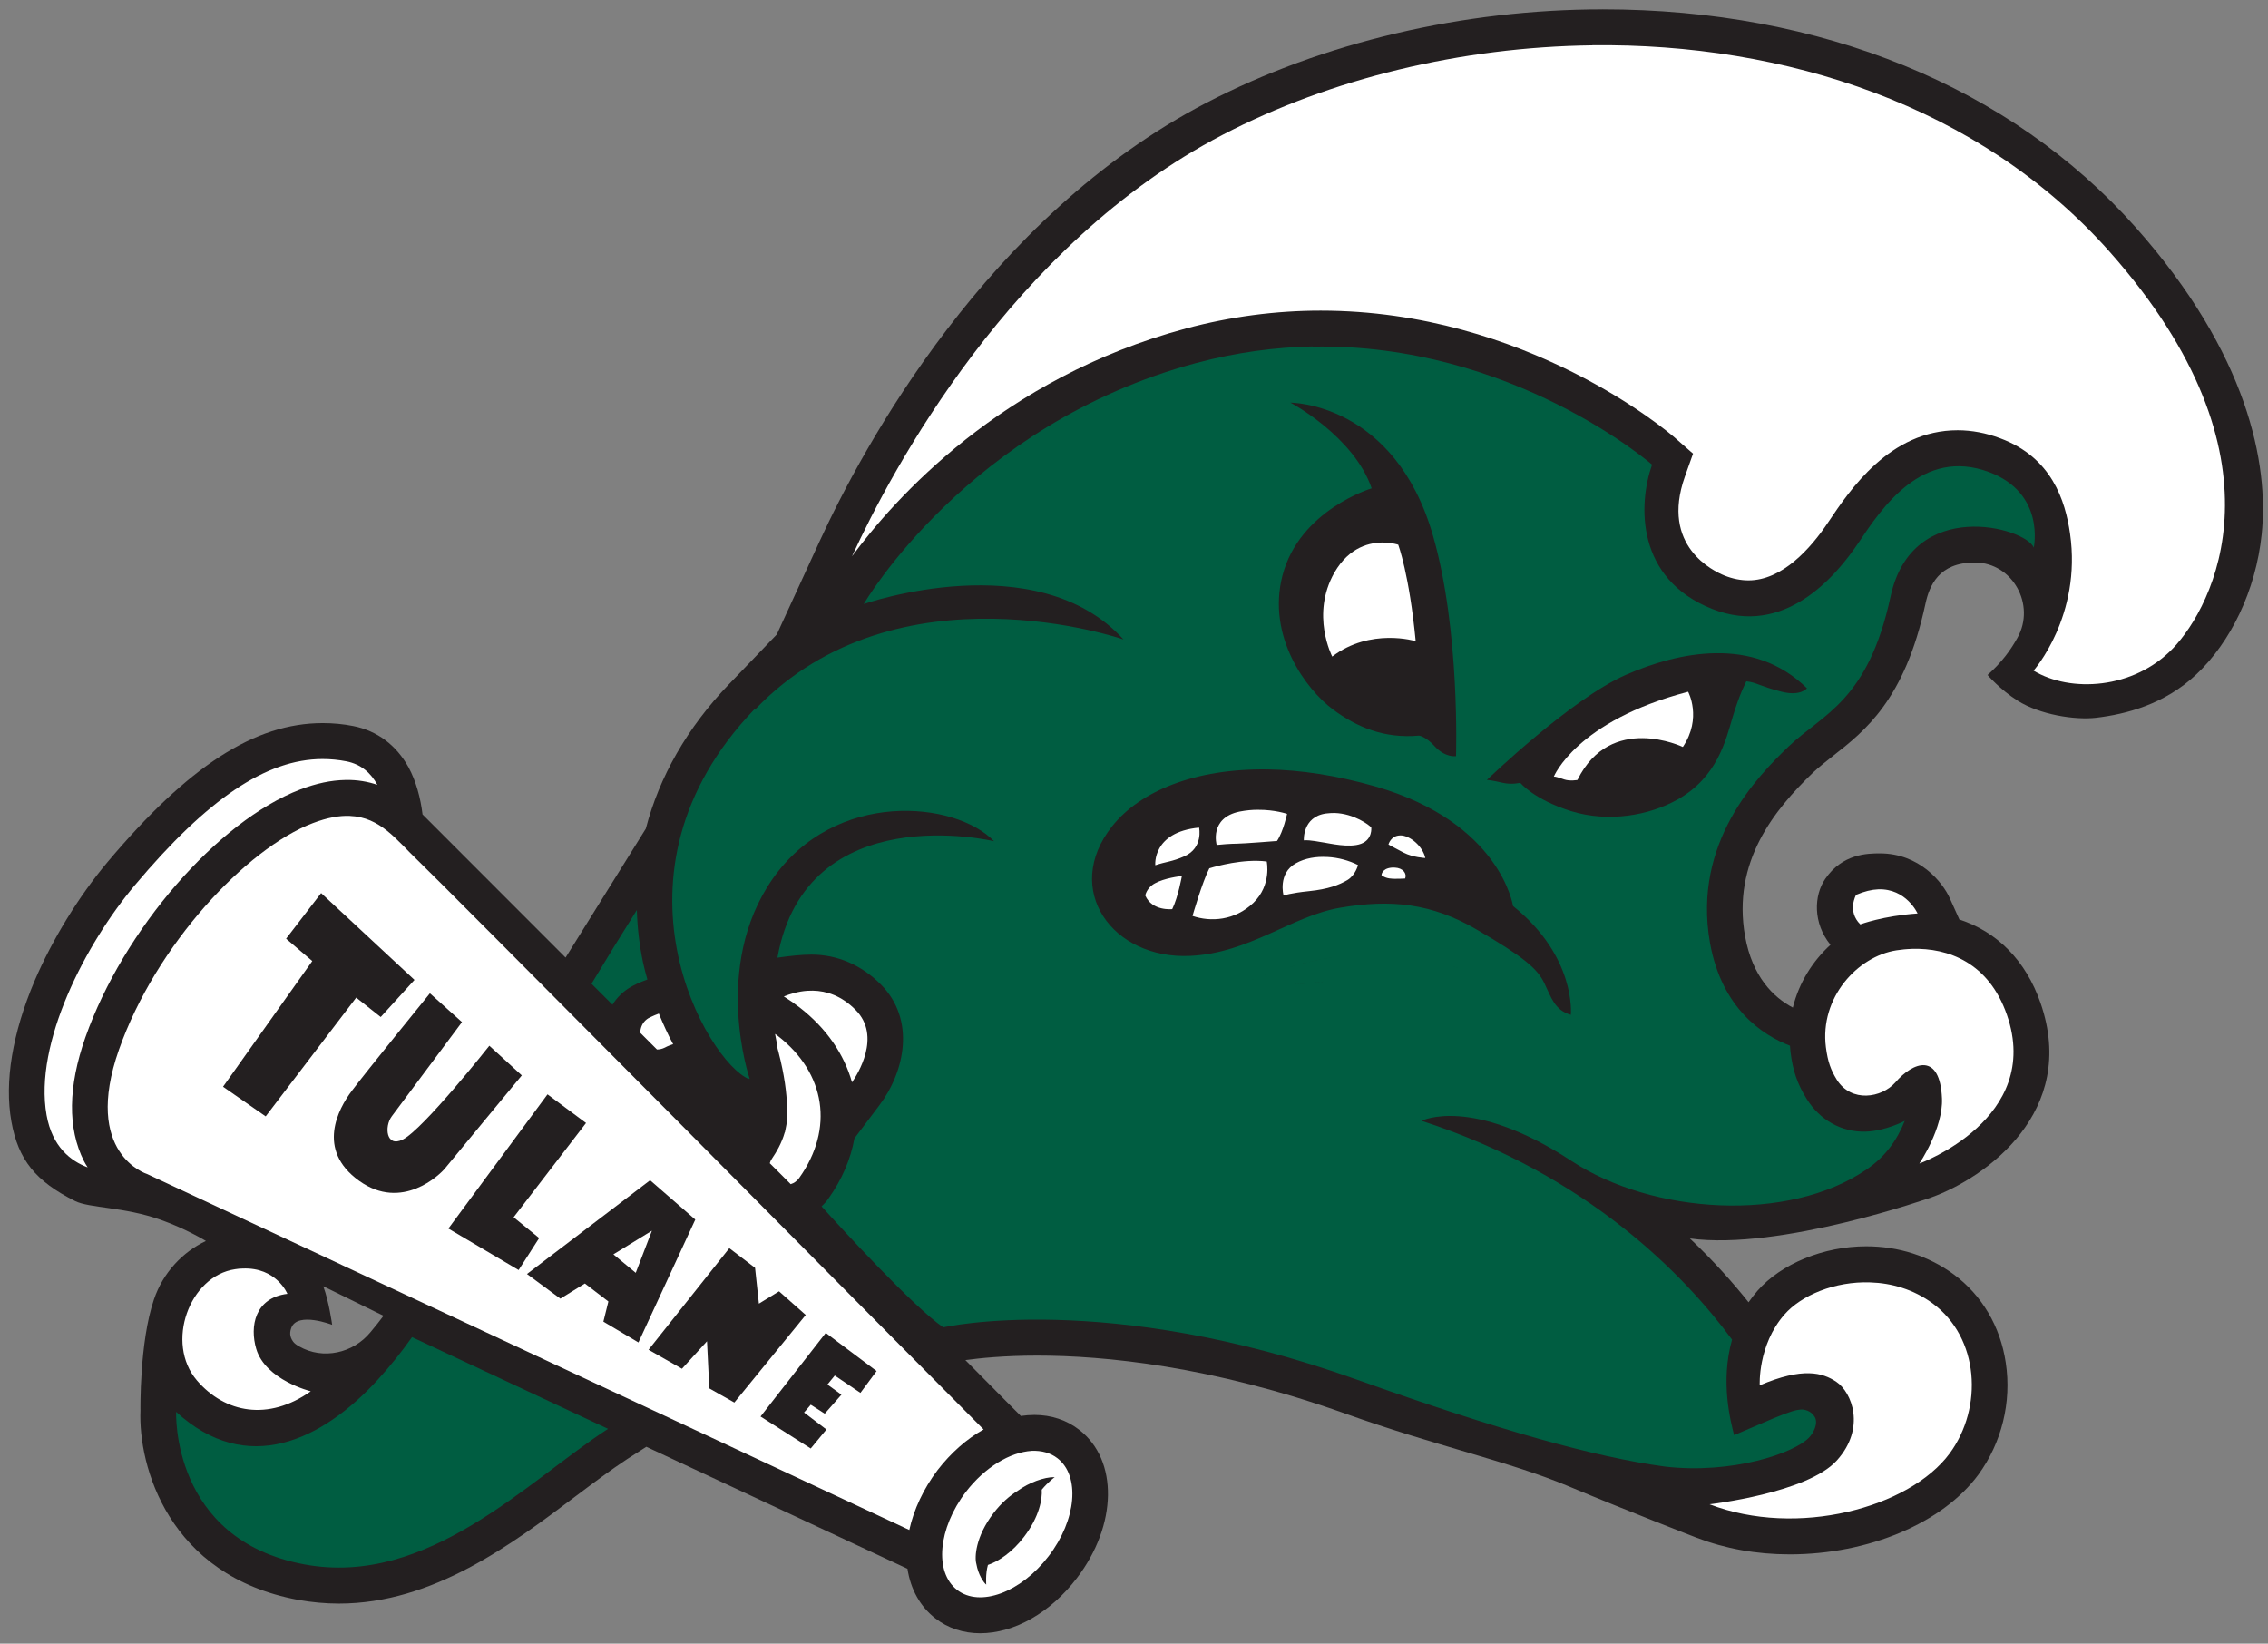 <svg height="50pt" viewBox="0 0 69 50" width="69pt" xmlns="http://www.w3.org/2000/svg"><rect x="0" y="0" width="69" height="50" fill="#808080" stroke="none"/><path d="m48.758.285c-4.25 0-8.527 1.008-12.051 2.84-6.688 3.477-10.457 10.484-11.77 13.336l-1.305 2.84-1.453 1.512c-1.27 1.32-2.121 2.816-2.531 4.395l-2.441 3.922s-4.254-4.258-4.352-4.355c-.062-.504-.195-1.004-.426-1.434-.375-.676-.953-1.109-1.68-1.254-.309-.062-.621-.09-.93-.09-2.066 0-4.086 1.301-6.547 4.227-.871 1.035-1.68 2.355-2.219 3.613-.676 1.594-.922 3.07-.707 4.277.207 1.168.738 1.82 1.938 2.422.438.219 1.48.172 2.602.57.781.277 1.379.645 1.379.645-.703.332-1.305.957-1.582 1.781-.445 1.309-.41 3.375-.41 3.375-.07 1.672.84 5.031 4.797 5.762.41.074.828.113 1.242.113 2.867 0 5.266-1.809 7.191-3.258.562-.422 1.094-.82 1.582-1.141l.578-.371 7.543 3.523.402.188c.094.621.387 1.152.848 1.508.379.297.852.453 1.363.453 1.043 0 2.145-.629 2.945-1.68 1.23-1.609 1.262-3.59.07-4.508-.379-.297-.852-.453-1.363-.453-.137 0-.277.012-.414.031l-.363-.363c-.312-.316-.766-.773-1.324-1.336.434-.059 1.176-.137 2.188-.137 2.02 0 5.285.309 9.363 1.762 2.785.996 4.992 1.453 6.805 2.215 1.816.762 3.898 1.566 3.898 1.566.867.332 1.816.504 2.824.504 2.402 0 4.652-.953 5.738-2.422.711-.969 1.02-2.211.836-3.41-.164-1.102-.727-2.055-1.586-2.688-.758-.559-1.68-.852-2.66-.852-1.293 0-2.59.531-3.309 1.355-.098.113-.188.23-.27.348-.457-.574-1.047-1.242-1.785-1.941 2.754.375 7.348-1.25 7.348-1.25 1.652-.598 4.469-2.602 3.32-5.914-.445-1.285-1.316-2.164-2.469-2.539l-.285-.633c-.227-.512-.938-1.379-2.133-1.379-.379 0-1.141.012-1.664.777-.344.5-.379 1.34.16 2.004-.539.492-.957 1.148-1.145 1.91-.59-.312-1.23-.934-1.453-2.168-.402-2.27.895-3.852 2.066-4.98.184-.172.391-.336.609-.508.973-.762 2.184-1.707 2.812-4.625.117-.543.398-1.258 1.496-1.258h.023c1.137.012 1.84 1.289 1.281 2.289-.207.371-.465.734-.91 1.133 0 0 .375.438.914.781.676.426 1.738.594 2.387.52.914-.109 2.082-.406 3.051-1.32 1.035-.973 1.809-2.535 1.988-4.266.219-2.121-.406-5.477-3.836-9.336-3.797-4.273-9.559-6.629-16.219-6.629zm-38.922 38.844 1.832.898c-.105.141-.246.32-.398.5-.527.641-1.445.844-2.164.434-.086-.047-.152-.098-.188-.148-.121-.164-.098-.309-.051-.43.199-.484 1.238-.082 1.238-.082s-.094-.703-.27-1.172zm0 0" fill="#231f20"/><path d="m48.445 1.379c-4.004.051-7.973 1.016-11.242 2.719-6.43 3.344-10.074 10.199-11.281 12.824 1.27-1.723 4.539-5.422 10.16-6.93 1.344-.359 2.723-.543 4.098-.543 6.258 0 10.586 3.703 10.766 3.859l.562.492-.25.703c-.746 2.113.875 2.871 1.203 3.004.254.102.496.148.734.148 1.023 0 1.887-.961 2.426-1.77.656-.977 1.871-2.797 3.938-2.797.426 0 .863.082 1.297.246 1.566.582 1.977 1.895 2.121 2.895.363 2.508-1.109 4.172-1.109 4.172 1.113.676 3.047.574 4.246-.684 1.188-1.242 3.656-5.77-1.945-12.074-3.949-4.441-9.871-6.336-15.723-6.266zm-38.637 21.711c-1.711.004-3.496 1.211-5.707 3.84-1.492 1.773-3.074 4.805-2.684 6.992.172.965.734 1.398 1.25 1.59-.039-.062-.078-.121-.113-.191-.5-.996-.484-2.262.043-3.762 1.152-3.27 4.027-6.586 6.539-7.543.492-.188.941-.281 1.375-.289.363-.008.684.051.969.148-.191-.352-.488-.625-.941-.715-.242-.047-.484-.07-.73-.07zm.832 1.73c-.316-.012-.68.051-1.121.219-2.023.77-4.777 3.707-5.898 6.887-1.121 3.184.855 3.789.855 3.789l23.188 10.828c.137-.625.434-1.258.859-1.82.406-.527.891-.953 1.402-1.238-2.176-2.195-16.656-16.789-17.219-17.316-.637-.605-1.125-1.312-2.066-1.348zm46.5 2.234c-.195.008-.418.059-.672.168 0 0-.281.496.129.898 0 0 .684-.258 1.742-.332 0 0-.344-.766-1.199-.734zm1.027 1.812c-.16.004-.316.02-.469.043-1.188.184-2.34 1.441-2.148 2.949.059.449.148.688.332.988.445.707 1.363.551 1.777.086.555-.645 1.363-.922 1.422.484.039.906-.688 1.98-.688 1.98s3.762-1.359 2.664-4.523c-.551-1.586-1.781-2.043-2.891-2.008zm-33.438 1.27c-.059 0-.113 0-.172.004-.273.02-.516.094-.711.172.16.102.32.211.477.332.824.637 1.359 1.43 1.598 2.281.156-.227.91-1.398.109-2.203-.43-.434-.887-.578-1.301-.586zm-4.684.699h-.004c-.18.066-.293.129-.312.137-.145.086-.227.23-.246.387l-.008.055.367.367.145.145c.082 0 .164-.02.242-.059.012-.008.086-.047.211-.09l.039-.012c-.16-.293-.301-.609-.434-.93zm3.535.617c.023.117.043.23.062.328.004.043.008.086.016.125.02.066.035.133.051.199.016.055.027.109.039.156.156.672.199 1.18.199 1.539.012.191-.008.375-.047.547-.008.039-.016.078-.02.098h-.004c-.094.336-.262.613-.387.797-.031.043-.055.09-.07.145.215.211.426.426.637.637.102-.031.191-.094.258-.188 1.066-1.496.809-3.191-.652-4.324-.027-.02-.055-.039-.082-.059zm-16.203 7.137c-.07 0-.141.008-.219.02-1.402.203-2.137 2.25-1.168 3.383.855.996 2.172 1.246 3.465.332 0 0-1.379-.34-1.66-1.293-.199-.676-.047-1.551.949-1.672 0 0-.332-.816-1.367-.77zm49.523.422c-1.078-.039-2.105.395-2.613.98-.816.934-.75 2.152-.75 2.152 1.312-.559 1.91-.387 2.328-.109.477.316.906 1.41.02 2.391-.891.996-3.875 1.336-3.875 1.336 2.66 1.023 6.078.113 7.305-1.547 1.027-1.398.902-3.52-.52-4.566-.582-.426-1.246-.617-1.895-.637zm-25.512 5.125c-.652.039-1.422.492-2.004 1.25-.844 1.109-.965 2.441-.266 2.98.695.539 1.941.078 2.785-1.027.848-1.105.965-2.438.27-2.977-.215-.168-.488-.238-.785-.227zm0 0" fill="#fff"/><path d="m39.934 10.539c-1.125.023-2.312.176-3.543.504-6.941 1.863-10.113 7.332-10.113 7.332s5.258-1.832 7.902 1.078c0 0-6.867-2.387-11.195 2.117l-.023.027-.004-.027c-4.824 5.02-1.418 10.75-.176 11.254l-.004-.02.031.02s-1.168-3.41.695-6.086c1.902-2.727 5.559-2.375 6.738-1.148 0 0-5.711-1.367-6.59 3.543.379-.055.742-.094 1.035-.094.789 0 1.52.316 2.109.906 1.074 1.078.727 2.664-.047 3.684l-.754 1c-.113.625-.375 1.25-.797 1.84-.059.086-.129.16-.203.23.586.648 2.797 3.062 3.703 3.68 0 0 4.945-1.137 12.582 1.59 4.355 1.551 7.258 2.359 9.371 2.645 2.051.238 3.941-.41 4.387-.883.129-.133.285-.422.176-.621-.113-.203-.336-.242-.438-.23-.121.008-.293.047-.82.266l-1.199.512c-.102-.41-.426-1.613-.062-2.906-1.41-1.91-4.352-5.004-9.445-6.656 0 0 1.516-.777 4.57 1.227 2.457 1.613 6.582 1.883 8.965.254.578-.391.934-.902 1.164-1.48 0 0-.574.309-1.195.328-.742.02-1.395-.363-1.789-.996-.281-.453-.422-.852-.492-1.43-.008-.062-.012-.125-.016-.188-.812-.312-2.074-1.113-2.434-3.133-.539-3.051 1.449-5.062 2.387-5.965 1.055-1.008 2.418-1.371 3.109-4.574.66-3.039 4.109-2.094 4.355-1.48 0 0 .363-1.656-1.367-2.301-2.023-.75-3.258 1.094-3.957 2.141-.703 1.047-2.266 2.891-4.457 2.027-2.324-.918-2.258-3.18-1.832-4.391 0 0-4.258-3.707-10.328-3.59zm-20.559 17.145c-.461.73-.914 1.469-1.379 2.242.207.207.422.422.637.637.137-.219.328-.41.566-.543.059-.035.234-.129.496-.223-.047-.168-.09-.332-.129-.504-.113-.539-.176-1.074-.191-1.609zm-6.84 12.992c-.312.441-.664.883-1.047 1.301-1.691 1.844-3.977 2.945-6.129.973 0 0-.164 3.891 3.906 4.641 3.75.691 6.773-2.527 9.234-4.125zm0 0" fill="#005d41"/><path d="m39.262 12.25s1.922 1.016 2.469 2.605c0 0-2.195.652-2.715 2.656-.477 1.852.715 3.457 1.535 4.07.727.539 1.562.891 2.617.797 0 0 .199.012.492.336.105.117.344.312.637.289 0 0 .129-3.824-.699-6.703-1.164-4.062-4.336-4.051-4.336-4.051zm12.934 7.621c-.973.012-1.938.312-2.727.656-1.668.727-4.234 3.199-4.234 3.199.07.004.191.02.477.086.285.066.539 0 .539 0s.41.508 1.547.863c1.152.355 2.383.125 3.23-.348 1.227-.684 1.48-1.824 1.688-2.523.207-.699.414-1.078.414-1.078.32.035.383.141 1.07.316.586.148.773-.105.773-.105-.82-.805-1.801-1.082-2.777-1.066zm-13.641 3.535c-2.195-.031-3.863.656-4.719 1.727-1.527 1.922 0 4.059 2.379 3.945 1.816-.09 3.07-1.211 4.559-1.465 1.535-.262 2.781-.141 4.172.676 1.391.812 1.82 1.168 2.035 1.613.215.445.316.828.809.969 0 0 .176-1.758-1.758-3.309 0 0-.379-2.543-4.184-3.637-1.188-.34-2.293-.504-3.293-.52zm-28.785 3.762-1.066 1.387.797.68-2.715 3.824 1.297.902 2.754-3.613.746.59 1.027-1.129zm32.324 1.816c-.039 0-.074.004-.113 0 .039.004.074 0 .113 0 .277.008.551.035.812.086.273.055.523.109.75.168-.227-.059-.477-.113-.75-.168-.262-.051-.535-.078-.812-.086zm1.562.254c.34.086.637.184.898.285-.262-.102-.559-.199-.898-.285zm-1.676-.254c-.094 0-.184 0-.277.004.094-.004.184-.004.277-.004zm-.277.004c-.055.004-.109.004-.16.008.051-.004.105-.008.16-.008zm-.16.008c-.078.004-.156.008-.23.016.074-.008.152-.012.23-.016zm-.23.016c-.062.008-.129.012-.191.02.062-.008.129-.012.191-.02zm-.191.02c-.066.008-.133.016-.203.023.07-.008.137-.016.203-.023zm-.203.023c-.055.008-.113.016-.172.023.059-.008.117-.016.172-.023zm-.172.023c-.055.012-.113.02-.172.031.059-.012.117-.02.172-.031zm-.172.031c-.121.02-.23.043-.348.066.113-.023.23-.047.348-.066zm-.348.066c-.152.031-.297.062-.438.098.141-.035.289-.066.438-.098zm-.438.098c-.094.023-.184.043-.273.07.09-.023.18-.047.273-.07zm-.273.07c-.133.035-.254.066-.375.102.117-.035.242-.066.375-.102zm-.375.102c-.082.027-.156.047-.23.07.074-.023.152-.047.23-.07zm-.23.07c-.121.039-.227.074-.328.109.098-.035.211-.07.328-.109zm-.328.109c-.047.016-.078.027-.117.043.035-.016.078-.027.117-.043zm-.117.043c-.27.094-.434.164-.434.164s.176-.074.434-.164zm2.586.105c-.25.016-.488.051-.73.082-.488.062-.852.086-1.195.078.344.008.707-.012 1.195-.078.242-.031.48-.066.73-.082zm1.242.133c.078.023.16.047.246.078-.086-.031-.168-.055-.246-.078zm-29.215.312s-1.988 2.445-2.383 2.977c-.395.527-1.09 1.781.23 2.727 1.305.938 2.465-.195 2.613-.379.148-.184 2.336-2.828 2.336-2.828l-.988-.902s-2.012 2.547-2.637 2.855c-.504.25-.562-.398-.332-.707.18-.242 2.137-2.867 2.137-2.867zm33.355.625c.133.133.27.277.418.43-.148-.152-.285-.297-.418-.43zm-29.777 2.449-3.016 4.082 2.137 1.262.625-.973-.777-.633 2.203-2.867zm3.121 2.613-3.746 2.852 1.016.75.746-.461.715.547-.152.613 1.066.633 1.73-3.738zm.055 1.535-.492 1.281-.68-.562zm2.355.531-2.457 3.09 1.016.578.762-.836.07 1.434.762.43 2.172-2.664-.812-.719-.613.375-.117-1.09zm2.934 2.578-1.984 2.543 1.527.973.477-.578-.68-.516.203-.238.426.273.508-.578-.426-.309.223-.273.781.527.492-.664zm6.965 4.387c-.328-.004-.781.168-1.117.41-.246.152-.512.379-.746.688-.547.719-.578 1.34-.52 1.543.059.336.227.574.301.629 0 0-.027-.328.051-.598.32-.105.746-.391 1.098-.855.473-.617.559-1.164.539-1.434.199-.242.395-.383.395-.383zm0 0" fill="#231f20"/><path d="m42.113 16.504c-.418-.012-1.062.125-1.516.914-.73 1.281-.066 2.555-.066 2.555 1.164-.887 2.539-.469 2.539-.469-.195-2.035-.531-2.934-.531-2.934s-.172-.059-.426-.066zm9.246 4.539c-3.41.891-4.086 2.582-4.086 2.582.055-.004.141.027.316.086.176.059.402.016.402.016 1.012-2.055 3.207-1.004 3.207-1.004.594-.883.16-1.68.16-1.68zm-13.086 3.59c-.172 0-.359.016-.559.055-.934.191-.699 1.016-.699 1.016.09-.012.434-.039.617-.039.188 0 1.219-.082 1.219-.082.195-.293.305-.824.305-.824s-.367-.129-.883-.125zm2.332.098c-.086 0-.176.004-.266.016-.719.102-.672.816-.672.816.207-.016.5.055.625.07.125.016.762.172 1.117.035.355-.133.309-.496.309-.496-.055-.07-.52-.422-1.113-.441zm-4.125.445c-1.434.137-1.332 1.145-1.332 1.145.32-.109.508-.105.879-.27.59-.258.453-.875.453-.875zm6.121.238c-.293.004-.359.277-.359.277s.176.098.461.246.66.164.66.164c-.078-.359-.469-.691-.762-.688zm-2.223.656c-.336-.02-.676.035-.953.191-.559.309-.375.98-.375.98s.207-.074.781-.133c.578-.059.91-.188 1.16-.336.25-.148.324-.457.324-.457-.27-.137-.602-.23-.938-.246zm-2.133.117c-.703-.012-1.453.227-1.453.227-.215.414-.512 1.449-.512 1.449.551.188 1.285.145 1.852-.398.562-.543.406-1.258.406-1.258-.094-.012-.195-.02-.293-.02zm4.195.207c-.035-.004-.07-.004-.109 0-.301.031-.301.23-.301.23.152.117.332.105.406.109.059.004.312-.008.312-.008.062-.16-.07-.32-.309-.332zm-6.484.258c-.062 0-.535.062-.82.219-.258.141-.293.371-.293.371.211.484.82.414.82.414.18-.367.293-1.004.293-1.004zm0 0" fill="#fff"/></svg>